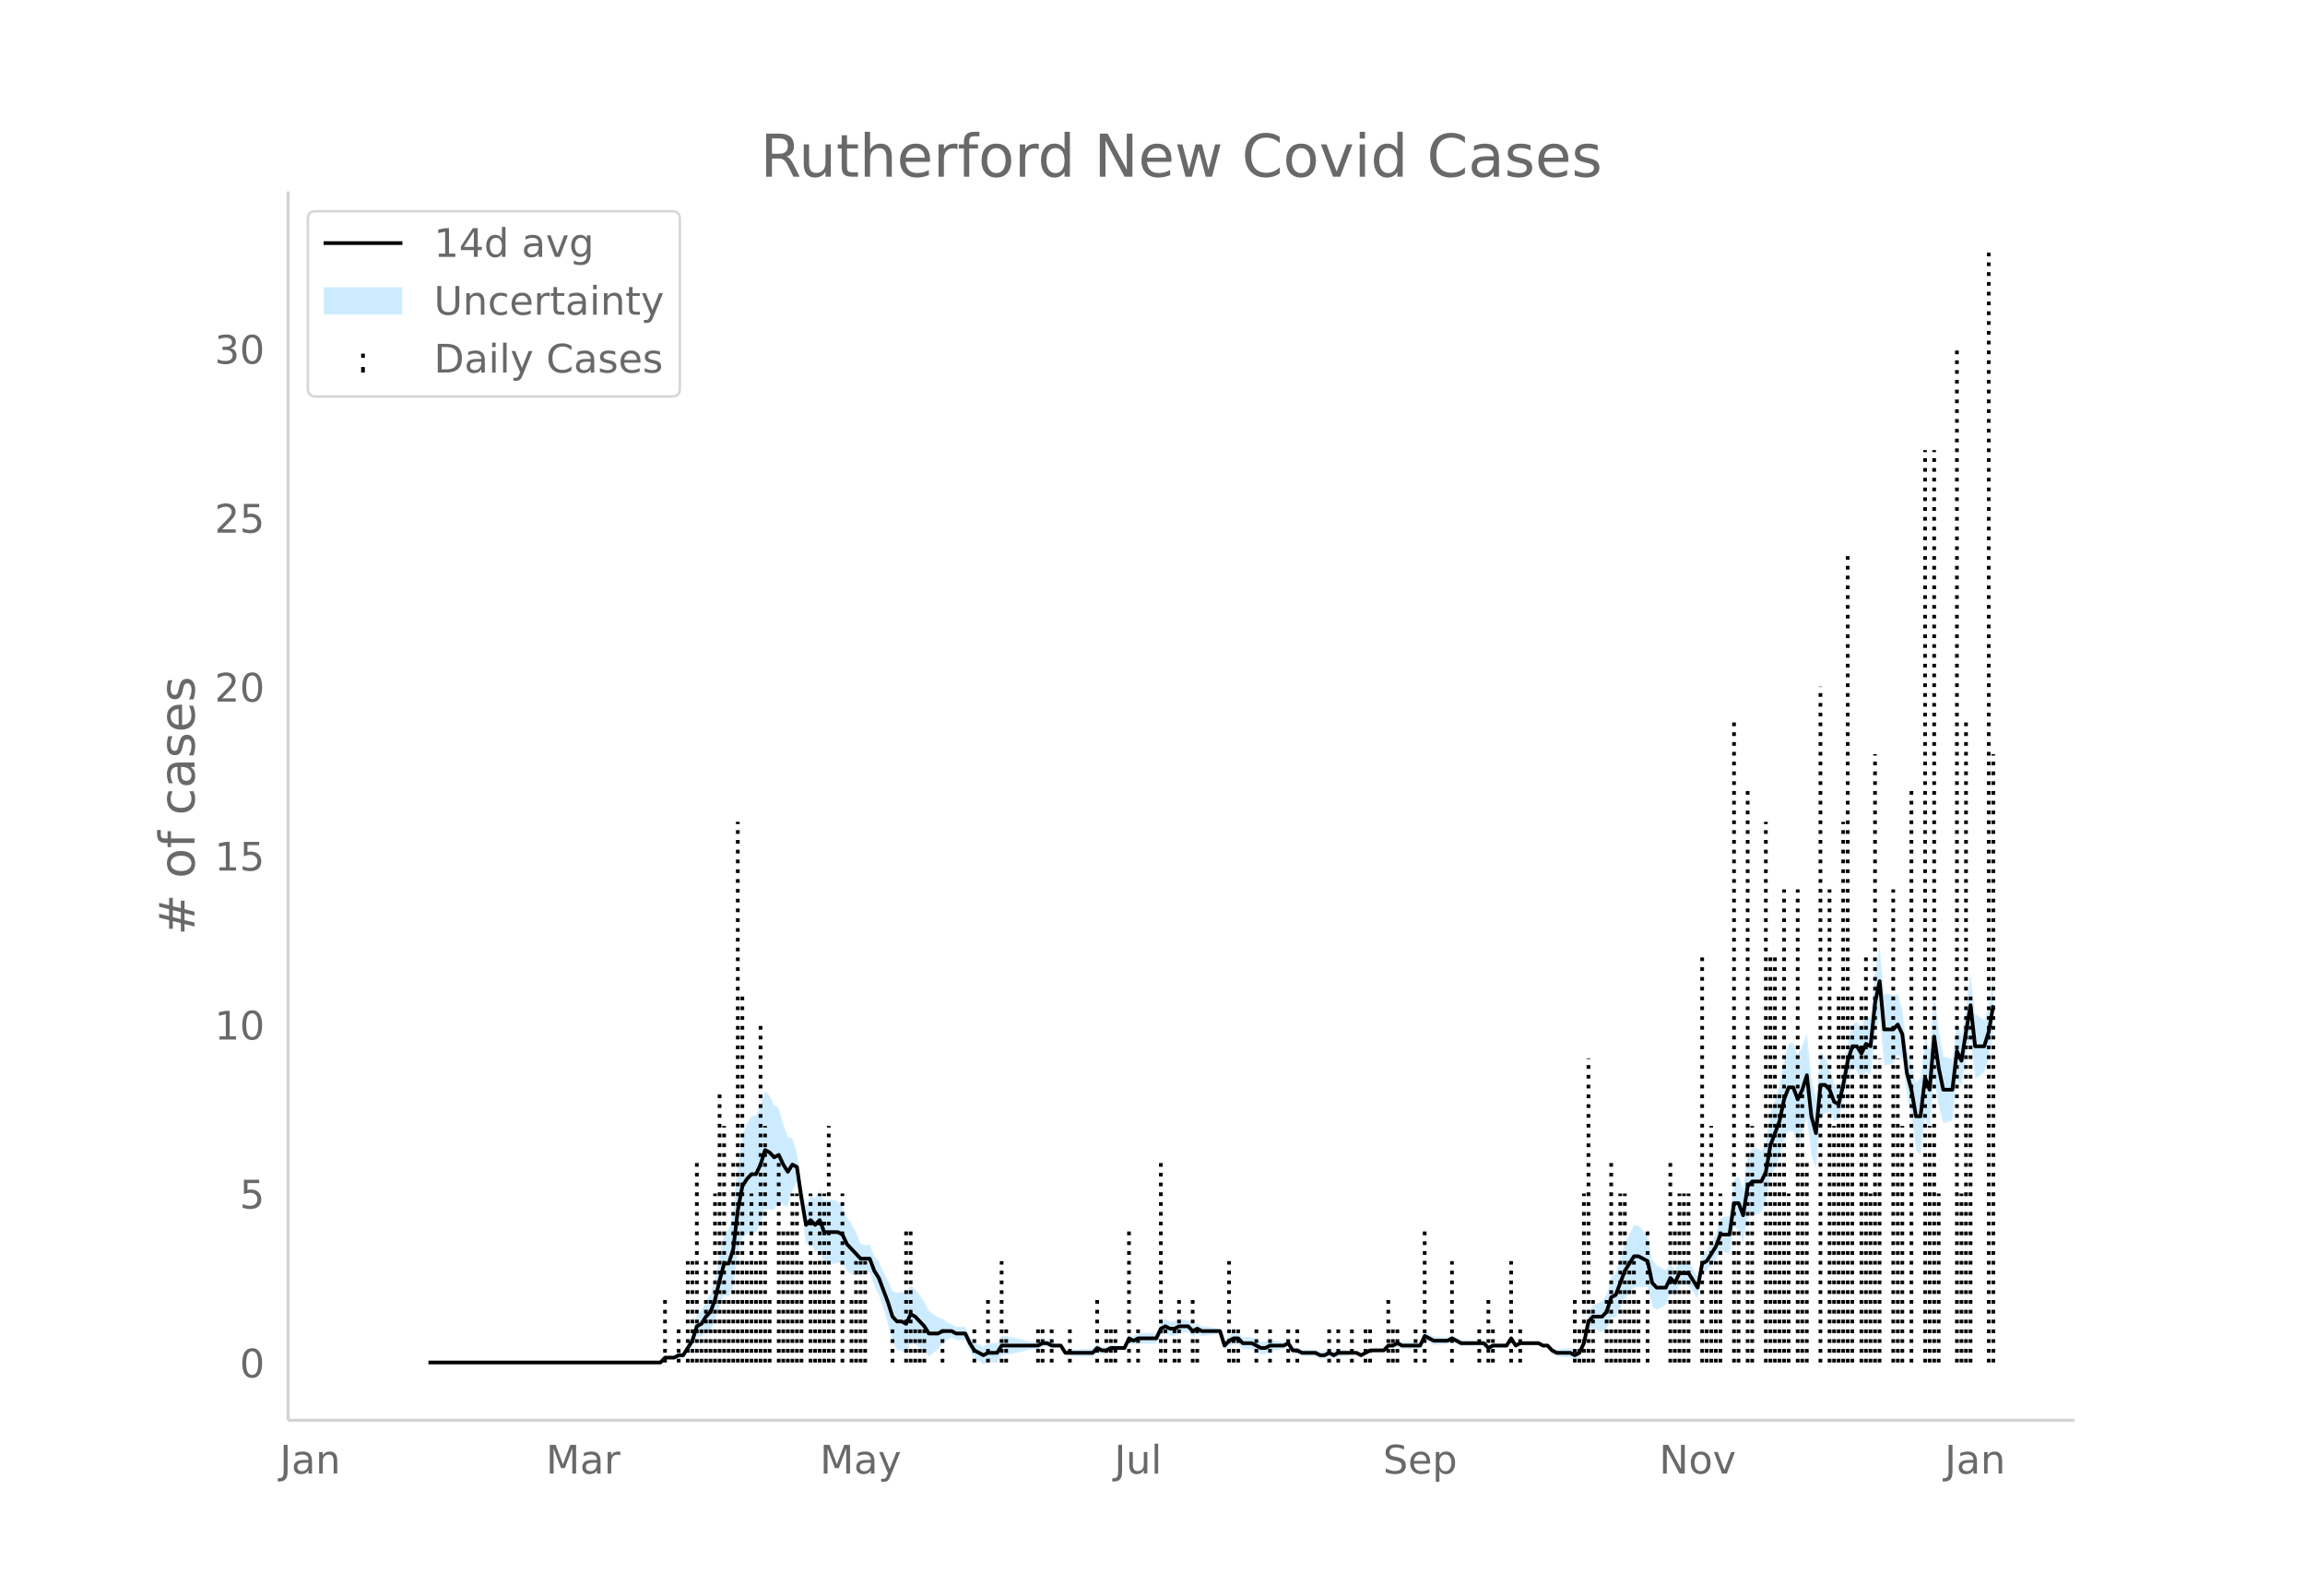 <svg height="864" viewBox="0 0 936 648" width="1248" xmlns="http://www.w3.org/2000/svg" xmlns:xlink="http://www.w3.org/1999/xlink"><defs><style>*{stroke-linecap:butt;stroke-linejoin:round}</style></defs><g id="figure_1"><path d="M0 648h936V0H0z" fill="#fff" id="patch_1"/><g id="axes_1"><path d="M117 576.72h725.4V77.76H117z" fill="none" id="patch_2"/><g id="PolyCollection_1"><defs><path d="M175.834-94.741H268.194l1.847-1.437 1.848.188 1.847.123 1.847-.754 1.847.146 1.848-2.367 1.847-2.072 1.847-4.266 1.847.11 1.847-1.83 1.848-1.01 1.847-3.685 1.847-6.017 1.847-4.815 1.847 1.292 1.848-4.526 1.847-12.925 1.847-6.882 1.847-1.123 1.848-.894 1.847.237 1.847-3.664 1.847-5.928 1.847.087 1.848.068 1.847-3.25 1.847 1.499 1.847.528 1.847-6.483 1.848-3.365 1.847 11.825 1.847 13.37 1.847-.381 1.847 3.42 1.848-1.068 1.847 5.918 1.847.179 1.847-.18 1.848-.403 1.847.069 1.847 3.3 1.847 1.364 1.847.353 1.848-.578 1.847-.814 1.847.275 1.847 5.353 1.847 3.612 1.848 5.607 1.847 6.275 1.847 7.477 1.847 3.057 1.847.419 1.848 1.02 1.847-4.311 1.847.491 1.847 1.45 1.848 1.425 1.847 2.165 1.847-1.456 1.847-1.332 1.847-2.59 1.848-1.347 1.847-.876 1.847.907 1.847.024 1.847-.024 1.848 4.295 1.847 3.126 1.847 1.132 1.847 1.248 1.848-.865 1.847.204 1.847.113 1.847-3.046 1.847-.234 1.848-.303 1.847-.391 1.847-.355 1.847-.463 1.847-.663 1.848-.08 1.847.02 1.847-.98 1.847-.207 1.847.788 1.848-.281 1.847-.543 1.847 3.483 1.847.282 1.848.192 1.847.137 1.847.097 1.847.063 1.847.033 1.848-2 1.847.935 1.847-.17 1.847-1.184 1.847-.09 1.848-.104 1.847-.12 1.847-3.246 1.847 1.204 1.847-.722 1.848.147 1.847.056 1.847-.028 1.847-.115 1.848-3.442 1.847-.64 1.847 1.003h1.847l1.847-1.004 1.848-.173 1.847-.354 1.847 1.884 1.847-1.16 1.847.833 1.848-.183 1.847-.233 1.847-.308 1.847-.463 1.848 7.017 1.847-1.72 1.847-.877 1.847.062 1.847 2.089 1.848.021 1.847-.08 1.847 1.093 1.847 1.012 1.847.022 1.848-1.13 1.847-.242 1.847-.37 1.847-.611 1.847-.99 1.848 3.069 1.847-.07 1.847.931 1.847.113 1.848.046 1.847-.015 1.847 1.11 1.847.125 1.847-.961 1.848.98 1.847-1.083 1.847-.143 1.847-.197 1.847-.623 1.848-.08 1.847.916 1.847-.98 1.847-.872 1.847.082 1.848.066h1.847l1.847-1.688 1.847.21 1.848-.768 1.847 1.052 1.847.037 1.847.005 1.847-.026 1.848-.06 1.847-3.652 1.847 1.035 1.847.956 1.847-.074 1.848-.132 1.847-.208 1.847-.938 1.847.932 1.848.98 1.847-.059 1.847-.067 1.847-.075 1.847-.086 1.848-.1 1.847 2.029 1.847-1.004 1.847.032 1.847.01 1.848-.01 1.847-2.829 1.847 2.797 1.847-1.045H624.706l1.847.989 1.848.003 1.847 2.106 1.847 1.308 1.847.235 1.847.18 1.848.139 1.847.932 1.847-.927 1.847-3.92 1.847-7.28 1.848-.664 1.847.903 1.847.678 1.847-1.247 1.847-4.647 1.848-.127 1.847-3.896 1.847-3.78 1.847-2.067 1.848-2.348 1.847-.214 1.847.087 1.847-.118 1.847 8.05 1.848 1.24 1.847-.873 1.847-1.084 1.847-5.074 1.847 1.496 1.848-4.433 1.847-.12 1.847-.006 1.847 2.867 1.848 2.652 1.847-10.159 1.847-1.11 1.847-2.517 1.847-1.952 1.848-3.668 1.847.697 1.847.31 1.847-10.63 1.847 1.122 1.848 5.255 1.847-10.407 1.847-1.009 1.847.024 1.847-1.106 1.848-4 1.847-10.067 1.847-4.061 1.847-3.986 1.848-7.092 1.847-3.62 1.847.135 1.847 5.045 1.847-3.996 1.848-6.767 1.847 15.468 1.847 5.56 1.847-20.786 1.847-2.01 1.848-.524 1.847 3.457 1.847-.034 1.847-8.284 1.848-8.758 1.847-4.274 1.847 1.203 1.847 3.446 1.847-3.105 1.848 1.57 1.847-15.973 1.847-7.77 1.847 19.616 1.847-.18 1.848-.555 1.847-3.357 1.847 1.555 1.847 15.015 1.847 8.253 1.848 13.734 1.847 2.147 1.847-15.36 1.847 5.449 1.848-21.483 1.847 11.782 1.847 6.462 1.847-.41 1.847-.684 1.848-16.45 1.847 2.528 1.847-11.63 1.847-8.178 1.847 16.778 1.848-1.022 1.847-1.527 1.847-5.726 1.847-10.254v-22.597h0l-1.847 11.31-1.847 6.035-1.847-1.527-1.848-1.022-1.847-16.546-1.847 13.385-1.847 11.892-1.847-5.312-1.848 14.914-1.847-.684-1.847-.41-1.847-11.18-1.847-13.702-1.848 21.643-1.847-4.352-1.847 16.004-1.847 2.147-1.848-7.83-1.847-5.468-1.847-16.35-1.847-6.285-1.847.563-1.848-.555-1.847-.18-1.847-19.59-1.847 9.873-1.847 19.311-1.848-.39-1.847 4.737-1.847-2.435-1.847 1.203-1.847 7.488-1.848 10.845-1.847 7.397-1.847-1.994-1.847-6.344-1.848-4.445-1.847-2.01-1.847 18.42-1.847-8.162-1.847-17.857-1.848 4.995-1.847 3.845-1.847-4.756-1.847.135-1.847 6.18-1.848 10.551-1.847 5.816-1.847 5.74-1.847 11.496-1.848 3.84-1.847-1.106-1.847.024-1.847 2.912-1.847 13.116-1.848-4.546-1.847 1.121-1.847 14.855-1.847.31-1.847.697-1.848 6.132-1.847 3.93-1.847 3.362-1.847.851-1.847 9.444-1.848-3.23-1.847-3.013-1.847-.006-1.847-.12-1.848 3.408-1.847-2.425-1.847 2.767-1.847-1.084-1.847-.873-1.848-2.679-1.847-9.593-1.847-2.079-1.847-1.873-1.847-.213-1.848 3.533-1.847 3.814-1.847 6.02-1.847 5.905-1.848 1.834-1.847 7.114-1.847 2.674-1.847.678-1.847.903-1.848 3.256-1.847 10.363-1.847 3.92-1.847 1.034-1.847-1.028-1.848.139-1.847.18-1.847.235-1.847-.653-1.847-1.814-1.848.003-1.847-.972H617.317l-1.847.916-1.847-3.084-1.847 3.052-1.848-.01-1.847.01-1.847.032-1.847.956-1.847-1.892-1.848-.1-1.847-.085-1.847-.076-1.847-.067-1.847-.059-1.848-.98-1.847-1.027-1.847 1.02-1.847-.206-1.848-.132-1.847-.075-1.847-1.004-1.847-.926-1.847 4.19-1.848-.06-1.847-.026-1.847.005-1.847.037-1.847-.909-1.848 1.193-1.847.21-1.847 2.233h-1.847l-1.848.065-1.847.083-1.847 1.088-1.847.98-1.847-1.045-1.848-.08-1.847-.622-1.847-.197-1.847-.143-1.847.877-1.848-.98-1.847 1-1.847.124-1.847-.85-1.847-.015-1.848.045-1.847.113-1.847-1.03-1.847-.069-1.848-2.81-1.847.969-1.847-.61-1.847-.371-1.847-.243-1.848.831-1.847.022-1.847-.948-1.847-.867-1.847-.08-1.848.021-1.847-1.832-1.847.063-1.847 1.082-1.847 2.2-1.848-4.744-1.847-.463-1.847-.308-1.847-.233-1.848-.183-1.847-1.127-1.847.8-1.847-2.036-1.847-.354-1.848-.174-1.847.957h-1.847l-1.847-.957-1.847 1.32-1.848 4.399-1.847-.115-1.847-.028-1.847.056-1.848.147-1.847 1.239-1.847-.757-1.847 4.595-1.847-.12-1.848-.103-1.847-.09-1.847.776-1.847-.17-1.847-1.026-1.848 1.921-1.847.033-1.847.063-1.847.096-1.847.138-1.848.192-1.847.282-1.847-2.398-1.847-.543-1.848-.282-1.847-1.172-1.847-.206-1.847.98-1.847.02-1.848-.08-1.847-.663-1.847-.464-1.847-.354-1.847-.392-1.848-.302-1.847-.234-1.847 2.834-1.847.114-1.847.203-1.848 1.096-1.847-.713-1.847-.827-1.847-2.756-1.848-3.545-1.847-.024-1.847.024-1.847-1.054-1.847-.876-1.848-1.347-1.847-.63-1.847-1.332-1.847-1.456-1.847-3.715-1.848-2.496-1.847-2.47-1.847-1.47-1.847 3.53-1.848-.94-1.847.42-1.847-.864-1.847-4.285-1.847-3.526-1.848-4.194-1.847-2.269-1.847-4.448-1.847.275-1.847-.815-1.848-4.498-1.847-3.567-1.847-2.557-1.847-4.54-1.847-1.892-1.848-.403-1.847-.18-1.847.179-1.847-3.883-1.848 2.851-1.847-.499-1.847 3.54-1.847-8.193-1.847-13.659-1.848-5.326-1.847-.602-1.847-5.352-1.847-6.343-1.847-1.29-1.848-3.852-1.847-1.873-1.847 5.833-1.847 4.178-1.847.237-1.848 3.026-1.847 4.758-1.847 12.72-1.847 18.44-1.848 7.235-1.847 1.292-1.847 8.907-1.847 9.665-1.847 6.115-1.848 2.911-1.847 4.052-1.847 2.07-1.847 7.495-1.847 3.81-1.848 3.512-1.847.147-1.847 1.206-1.847.123-1.848.188-1.847 2.484H175.834z" id="m191c887719" stroke="#fff" stroke-opacity=".2"/></defs><g clip-path="url(#pd1942c4de4)"><use xlink:href="#m191c887719" y="648" fill="#089fff" fill-opacity=".2" stroke="#fff" stroke-opacity=".2"/></g></g><g id="LineCollection_1" fill="none" stroke="#000" stroke-dasharray="1.5,2.475" stroke-width="1.5"><path clip-path="url(#pd1942c4de4)" d="M149.973 553.259h0M151.82 553.259h0M153.667 553.259h0M155.514 553.259h0M157.362 553.259h0M159.209 553.259h0M161.056 553.259h0M162.903 553.259h0M164.75 553.259h0M166.598 553.259h0M168.445 553.259h0M170.292 553.259h0M172.14 553.259h0M173.986 553.259h0M175.834 553.259h0M177.68 553.259h0M179.528 553.259h0M181.375 553.259h0M183.223 553.259h0M185.07 553.259h0M186.917 553.259h0M188.764 553.259h0M190.611 553.259h0M192.459 553.259h0M194.306 553.259h0M196.153 553.259h0M198 553.259h0M199.847 553.259h0M201.695 553.259h0M203.542 553.259h0M205.39 553.259h0M207.236 553.259h0M209.083 553.259h0M210.93 553.259h0M212.778 553.259h0M214.625 553.259h0M216.472 553.259h0M218.32 553.259h0M220.167 553.259h0M222.014 553.259h0M223.861 553.259h0M225.708 553.259h0M227.556 553.259h0M229.403 553.259h0M231.25 553.259h0M233.097 553.259h0M234.944 553.259h0M236.792 553.259h0M238.639 553.259h0M240.486 553.259h0M242.333 553.259h0M244.18 553.259h0M246.028 553.259h0M247.875 553.259h0M249.722 553.259h0M251.57 553.259h0M253.417 553.259h0M255.264 553.259h0M257.111 553.259h0M258.958 553.259h0M260.805 553.259h0M262.653 553.259h0M264.5 553.259h0M266.347 553.259h0M268.194 553.259h0M270.041 553.259v-27.444M271.889 553.259h0M273.736 553.259h0M275.583 553.259v-13.722M277.43 553.259h0M279.278 553.259v-41.166M281.125 553.259v-41.166M282.972 553.259v-82.33M284.82 553.259v-13.722M286.666 553.259v-41.166M288.514 553.259v-27.444M290.36 553.259v-68.61M292.208 553.259V443.485M294.055 553.259v-96.053M295.902 553.259v-27.444M297.75 553.259v-82.33M299.597 553.259V333.71M301.444 553.259v-150.94M303.291 553.259v-41.166M305.139 553.259v-68.61M306.986 553.259v-41.166M308.833 553.259V416.04M310.68 553.259v-96.053M312.527 553.259v-27.444M314.375 553.259h0M316.222 553.259v-82.33M318.069 553.259v-54.887M319.916 553.259v-54.887M321.763 553.259v-68.61M323.61 553.259v-68.61M325.458 553.259v-41.166M327.305 553.259h0M329.152 553.259v-68.61M331 553.259v-41.166M332.847 553.259v-68.61M334.694 553.259v-68.61M336.541 553.259v-96.053M338.388 553.259v-27.444M340.236 553.259h0M342.083 553.259v-68.61M343.93 553.259h0M345.777 553.259v-27.444M347.624 553.259v-41.166M349.472 553.259v-41.166M351.319 553.259v-41.166M353.166 553.259h0M355.013 553.259h0M356.86 553.259h0M358.708 553.259h0M360.555 553.259h0M362.402 553.259v-13.722M364.25 553.259h0M366.096 553.259h0M367.944 553.259v-54.887M369.79 553.259v-54.887M371.638 553.259v-13.722M373.485 553.259v-13.722M375.333 553.259v-13.722M377.18 553.259h0M379.027 553.259h0M380.874 553.259h0M382.721 553.259v-13.722M384.569 553.259h0M386.416 553.259h0M388.263 553.259h0M390.11 553.259h0M391.957 553.259h0M393.805 553.259h0M395.652 553.259v-13.722M397.5 553.259h0M399.346 553.259h0M401.194 553.259v-27.444M403.04 553.259h0M404.888 553.259h0M406.735 553.259v-41.166M408.582 553.259v-13.722M410.43 553.259h0M412.277 553.259h0M414.124 553.259h0M415.971 553.259h0M417.818 553.259h0M419.666 553.259h0M421.513 553.259v-13.722M423.36 553.259v-13.722M425.207 553.259h0M427.054 553.259v-13.722M428.902 553.259h0M430.749 553.259h0M432.596 553.259h0M434.443 553.259v-13.722M436.29 553.259h0M438.138 553.259h0M439.985 553.259h0M441.832 553.259h0M443.68 553.259h0M445.527 553.259v-27.444M447.374 553.259h0M449.221 553.259v-13.722M451.068 553.259v-13.722M452.915 553.259v-13.722M454.763 553.259h0M456.61 553.259h0M458.457 553.259v-54.887M460.304 553.259h0M462.151 553.259v-13.722M463.999 553.259h0M465.846 553.259h0M467.693 553.259h0M469.54 553.259h0M471.388 553.259v-82.33M473.235 553.259v-13.722M475.082 553.259h0M476.93 553.259v-13.722M478.776 553.259v-27.444M480.624 553.259h0M482.47 553.259h0M484.318 553.259v-27.444M486.165 553.259v-13.722M488.012 553.259h0M489.86 553.259h0M491.707 553.259h0M493.554 553.259h0M495.401 553.259h0M497.249 553.259h0M499.096 553.259v-41.166M500.943 553.259v-13.722M502.79 553.259v-13.722M504.637 553.259h0M506.485 553.259h0M508.332 553.259h0M510.179 553.259v-13.722M512.026 553.259h0M513.873 553.259h0M515.72 553.259v-13.722M517.568 553.259h0M519.415 553.259h0M521.262 553.259h0M523.11 553.259v-13.722M524.957 553.259h0M526.804 553.259v-13.722M528.651 553.259h0M530.498 553.259h0M532.346 553.259h0M534.193 553.259h0M536.04 553.259h0M537.887 553.259h0M539.734 553.259v-13.722M541.582 553.259h0M543.429 553.259v-13.722M545.276 553.259h0M547.123 553.259h0M548.97 553.259v-13.722M550.818 553.259h0M552.665 553.259h0M554.512 553.259v-13.722M556.36 553.259v-13.722M558.206 553.259h0M560.054 553.259h0M561.9 553.259h0M563.748 553.259v-27.444M565.595 553.259v-13.722M567.443 553.259v-13.722M569.29 553.259h0M571.137 553.259h0M572.984 553.259h0M574.831 553.259v-13.722M576.679 553.259h0M578.526 553.259v-54.887M580.373 553.259h0M582.22 553.259h0M584.067 553.259h0M585.915 553.259h0M587.762 553.259h0M589.61 553.259v-41.166M591.456 553.259h0M593.304 553.259h0M595.15 553.259h0M596.998 553.259h0M598.845 553.259h0M600.692 553.259v-13.722M602.54 553.259h0M604.387 553.259v-27.444M606.234 553.259v-13.722M608.081 553.259h0M609.928 553.259h0M611.776 553.259h0M613.623 553.259v-41.166M615.47 553.259h0M617.317 553.259v-13.722M619.164 553.259h0M621.012 553.259h0M622.859 553.259h0M624.706 553.259h0M626.553 553.259h0M628.4 553.259h0M630.248 553.259h0M632.095 553.259h0M633.942 553.259h0M635.79 553.259h0M637.637 553.259h0M639.484 553.259v-27.444M641.331 553.259v-13.722M643.178 553.259v-68.61M645.025 553.259V429.763M646.873 553.259v-27.444M648.72 553.259h0M650.567 553.259h0M652.414 553.259v-27.444M654.261 553.259v-82.33M656.109 553.259v-13.722M657.956 553.259v-68.61M659.803 553.259v-68.61M661.65 553.259v-41.166M663.498 553.259v-41.166M665.345 553.259v-27.444M667.192 553.259h0M669.04 553.259v-54.887M670.886 553.259h0M672.734 553.259h0M674.58 553.259h0M676.428 553.259h0M678.275 553.259v-82.33M680.122 553.259v-54.887M681.97 553.259v-68.61M683.817 553.259v-68.61M685.664 553.259v-68.61M687.511 553.259h0M689.359 553.259h0M691.206 553.259V388.597M693.053 553.259v-13.722M694.9 553.259v-96.053M696.747 553.259v-41.166M698.595 553.259v-68.61M700.442 553.259h0M702.289 553.259h0M704.136 553.259V292.545M705.983 553.259v-54.887M707.83 553.259h0M709.678 553.259v-233.27M711.525 553.259v-96.053M713.372 553.259h0M715.22 553.259h0M717.067 553.259V333.71M718.914 553.259V388.597M720.761 553.259V388.597M722.608 553.259V443.485M724.456 553.259V361.154M726.303 553.259v-68.61M728.15 553.259h0M729.997 553.259V361.154M731.844 553.259V443.485M733.692 553.259v-82.33M735.539 553.259h0M737.386 553.259h0M739.233 553.259V278.823M741.08 553.259h0M742.928 553.259V361.154M744.775 553.259v-96.053M746.622 553.259v-150.94M748.47 553.259V333.71M750.317 553.259V223.936M752.164 553.259v-150.94M754.01 553.259h0M755.858 553.259v-150.94M757.705 553.259V388.597M759.553 553.259v-68.61M761.4 553.259V306.267M763.247 553.259V429.763M765.094 553.259h0M766.941 553.259h0M768.789 553.259V361.154M770.636 553.259V429.763M772.483 553.259v-96.053M774.33 553.259h0M776.177 553.259v-233.27M778.025 553.259h0M779.872 553.259h0M781.72 553.259V182.77M783.566 553.259v-96.053M785.414 553.259V182.77M787.26 553.259v-68.61M789.108 553.259h0M790.955 553.259h0M792.802 553.259h0M794.65 553.259V141.605M796.497 553.259v-68.61M798.344 553.259V292.545M800.191 553.259v-150.94M802.038 553.259h0M803.886 553.259h0M805.733 553.259h0M807.58 553.259V100.44M809.427 553.259V306.267"/></g><path clip-path="url(#pd1942c4de4)" d="M173.986 553.259h94.208l1.847-1.96h3.695l1.847-.98h1.847l3.695-5.881 1.847-5.881 1.847-.98 1.847-2.94 1.848-1.96 1.847-4.902 1.847-7.84 1.847-6.861h1.847l1.848-5.881 1.847-15.682 1.847-9.801 1.847-2.94 1.848-1.961h1.847l1.847-3.92 1.847-5.881 1.847.98 1.848 1.96 1.847-.98 1.847 3.92 1.847 2.94 1.847-2.94 1.848.98 1.847 12.742 1.847 10.782 1.847-1.96 1.847 1.96 1.848-1.96 1.847 4.9h5.542l1.847.98 1.847 3.92 5.542 5.881h3.694l1.847 4.901 1.847 2.94 3.695 9.802 1.847 5.88 1.847 1.96h1.847l1.848.98 1.847-3.92 1.847.98 3.695 3.92 1.847 2.941h3.694l1.847-.98h3.695l1.847.98h3.694l1.848 3.92 1.847 2.941 3.694 1.96 1.848-.98h3.694l1.847-2.94h14.778l1.847-.98h1.847l1.847.98h3.695l1.847 2.94h11.083l1.848-1.96 1.847.98h1.847l1.847-.98h5.542l1.847-3.92 1.847.98 1.847-.98h7.39l1.847-3.921 1.847-.98 1.847.98h1.847l1.847-.98h3.695l1.847 1.96 1.847-.98 1.847.98h7.39l1.847 5.88 1.847-1.96 1.847-.98h1.847l1.847 1.96h3.695l3.694 1.961h1.847l1.848-.98h5.541l1.847-.98 1.848 2.94h1.847l1.847.98h5.542l1.847.98h1.847l1.847-.98 1.848.98 1.847-.98h7.389l1.847.98 3.694-1.96h5.542l1.847-1.96h1.847l1.848-.98 1.847.98h7.389l1.847-3.92 3.694 1.96h5.542l1.847-.98 3.695 1.96h9.236l1.847 1.96 1.847-.98h5.542l1.847-2.94 1.847 2.94 1.847-.98h7.39l1.846.98h1.848l1.847 1.96 1.847.98h5.542l1.847.98 1.847-.98 1.847-3.92 1.847-8.821 1.848-1.96h3.694l1.847-1.96 1.847-5.882 1.848-.98 3.694-9.801 3.695-5.88h1.847l3.694 1.96 1.847 8.82 1.848 1.96h3.694l1.847-3.92 1.847 1.96 1.848-3.92h3.694l3.695 5.88 1.847-9.8 1.847-.98 3.694-5.881 1.848-4.901h3.694l1.847-12.742h1.847l1.848 4.901 1.847-11.761 1.847-1.96h3.694l1.848-3.921 1.847-10.782 3.694-9.8 1.848-8.822 1.847-4.9h1.847l1.847 4.9 1.847-3.92 1.848-5.881 1.847 16.662 1.847 6.86 1.847-19.602h1.847l1.848 1.96 1.847 4.901 1.847.98 1.847-7.84 1.848-9.802 1.847-5.88h1.847l1.847 2.94 1.847-3.921 1.848.98 1.847-17.642 1.847-8.821L765.094 418h3.695l1.847-1.96 1.847 3.92 1.847 15.683 1.847 6.86 1.848 10.782h1.847l1.847-15.682 1.847 4.9 1.848-21.562 1.847 12.741 1.847 8.821h3.694l1.848-15.682 1.847 3.92 1.847-11.76 1.847-10.782 1.847 16.662h3.695l1.847-5.88 1.847-10.782h0" fill="none" stroke="#000" stroke-linecap="round" stroke-width="1.5" id="line2d_1"/><path d="M117 576.72V77.76" fill="none" stroke="#d3d3d3" stroke-linecap="square" stroke-width="1.25" id="patch_3"/><path d="M117 576.72h725.4" fill="none" stroke="#d3d3d3" stroke-linecap="square" stroke-width="1.25" id="patch_4"/><g id="matplotlib.axis_1"><g id="xtick_1"><g transform="matrix(.16 0 0 -.16 113.626 598.378)" fill="#696969" id="text_1"><defs><path d="M9.813 72.906h9.859V5.078q0-13.187-5-19.14-5-5.954-16.094-5.954h-3.75v8.297h3.078q6.531 0 9.219 3.672Q9.813-4.39 9.813 5.078z" id="DejaVuSans-74"/><path d="M34.281 27.484q-10.89 0-15.093-2.484-4.204-2.484-4.204-8.5 0-4.781 3.157-7.594 3.156-2.797 8.562-2.797 7.485 0 12 5.297 4.516 5.297 4.516 14.078v2zm17.922 3.72V0H43.22v8.297Q40.14 3.328 35.547.953q-4.594-2.375-11.234-2.375-8.391 0-13.36 4.719Q6 8.016 6 15.922q0 9.219 6.172 13.906 6.187 4.688 18.437 4.688h12.61v.89q0 6.203-4.078 9.594-4.078 3.39-11.453 3.39-4.688 0-9.141-1.124-4.438-1.125-8.531-3.375v8.312q4.921 1.906 9.562 2.844 4.64.953 9.031.953 11.875 0 17.735-6.156 5.86-6.14 5.86-18.64z" id="DejaVuSans-97"/><path d="M54.89 33.016V0h-8.984v32.719q0 7.765-3.031 11.61-3.031 3.858-9.078 3.858-7.281 0-11.484-4.64-4.204-4.625-4.204-12.64V0H9.08v54.688h9.03v-8.5q3.235 4.937 7.594 7.374Q30.078 56 35.797 56q9.422 0 14.25-5.828 4.844-5.828 4.844-17.156z" id="DejaVuSans-110"/></defs><use xlink:href="#DejaVuSans-74"/><use x="29.492" xlink:href="#DejaVuSans-97"/><use x="90.771" xlink:href="#DejaVuSans-110"/></g></g><g id="xtick_2"><g transform="matrix(.16 0 0 -.16 221.698 598.378)" fill="#696969" id="text_2"><defs><path d="M9.813 72.906h14.703l18.593-49.61 18.703 49.61h14.704V0H66.89v64.016l-18.797-50h-9.907l-18.796 50V0H9.813z" id="DejaVuSans-77"/><path d="M41.11 46.297q-1.516.875-3.297 1.281Q36.03 48 33.89 48q-7.625 0-11.703-4.953-4.079-4.953-4.079-14.234V0H9.08v54.688h9.03v-8.5q2.844 4.984 7.375 7.39Q30.031 56 36.531 56q.922 0 2.047-.125 1.125-.11 2.484-.36z" id="DejaVuSans-114"/></defs><use xlink:href="#DejaVuSans-77"/><use x="86.279" xlink:href="#DejaVuSans-97"/><use x="147.559" xlink:href="#DejaVuSans-114"/></g></g><g id="xtick_3"><g transform="matrix(.16 0 0 -.16 332.932 598.378)" fill="#696969" id="text_3"><defs><path d="M32.172-5.078q-3.797-9.766-7.422-12.735-3.61-2.984-9.656-2.984H7.906v7.516h5.282q3.703 0 5.75 1.765Q21-9.766 23.483-3.219l1.61 4.094-22.11 53.813H12.5l17.094-42.766 17.093 42.766h9.516z" id="DejaVuSans-121"/></defs><use xlink:href="#DejaVuSans-77"/><use x="86.279" xlink:href="#DejaVuSans-97"/><use x="147.559" xlink:href="#DejaVuSans-121"/></g></g><g id="xtick_4"><g transform="matrix(.16 0 0 -.16 452.499 598.378)" fill="#696969" id="text_4"><defs><path d="M8.5 21.578v33.11h8.984V21.922q0-7.766 3.016-11.656 3.031-3.875 9.094-3.875 7.265 0 11.484 4.64 4.234 4.64 4.234 12.656v31h8.985V0h-8.984v8.406Q42.047 3.422 37.718 1q-4.313-2.422-10.032-2.422-9.421 0-14.312 5.86Q8.5 10.296 8.5 21.578zM31.11 56z" id="DejaVuSans-117"/><path d="M9.422 75.984h8.984V0H9.422z" id="DejaVuSans-108"/></defs><use xlink:href="#DejaVuSans-74"/><use x="29.492" xlink:href="#DejaVuSans-117"/><use x="92.871" xlink:href="#DejaVuSans-108"/></g></g><g id="xtick_5"><g transform="matrix(.16 0 0 -.16 561.599 598.378)" fill="#696969" id="text_5"><defs><path d="M53.516 70.516V60.89q-5.61 2.687-10.594 4-4.984 1.328-9.625 1.328-8.047 0-12.422-3.125t-4.375-8.89q0-4.845 2.906-7.313 2.907-2.453 11.016-3.97l5.953-1.218q11.031-2.11 16.281-7.406 5.25-5.297 5.25-14.172 0-10.61-7.11-16.078-7.093-5.469-20.812-5.469-5.172 0-11.015 1.172Q13.14.922 6.89 3.219v10.156q6-3.36 11.765-5.078 5.766-1.703 11.328-1.703 8.438 0 13.032 3.312 4.593 3.328 4.593 9.485 0 5.359-3.297 8.39-3.296 3.032-10.812 4.547L27.484 33.5q-11.03 2.188-15.968 6.875-4.922 4.688-4.922 13.047 0 9.672 6.812 15.234 6.813 5.563 18.766 5.563 5.14 0 10.453-.938 5.328-.922 10.89-2.765z" id="DejaVuSans-83"/><path d="M56.203 29.594v-4.39H14.891q.593-9.282 5.593-14.142 5-4.859 13.938-4.859 5.172 0 10.031 1.266 4.86 1.265 9.656 3.812v-8.5Q49.266.734 44.187-.344 39.11-1.422 33.892-1.422q-13.094 0-20.735 7.61-7.64 7.625-7.64 20.625 0 13.421 7.25 21.296Q20.016 56 32.328 56q11.031 0 17.453-7.11 6.422-7.093 6.422-19.296zm-8.984 2.64q-.094 7.36-4.125 11.75-4.032 4.407-10.672 4.407-7.516 0-12.031-4.25-4.516-4.25-5.203-11.97z" id="DejaVuSans-101"/><path d="M18.11 8.203v-29H9.077v75.484h9.031v-8.296q2.844 4.875 7.157 7.234Q29.594 56 35.594 56q9.968 0 16.187-7.906 6.235-7.907 6.235-20.797T51.78 6.484q-6.218-7.906-16.187-7.906-6 0-10.328 2.375-4.313 2.375-7.157 7.25zm30.578 19.094q0 9.906-4.079 15.547-4.078 5.64-11.203 5.64-7.14 0-11.218-5.64-4.079-5.64-4.079-15.547 0-9.906 4.078-15.547 4.079-5.64 11.22-5.64 7.124 0 11.202 5.64t4.078 15.547z" id="DejaVuSans-112"/></defs><use xlink:href="#DejaVuSans-83"/><use x="63.477" xlink:href="#DejaVuSans-101"/><use x="125" xlink:href="#DejaVuSans-112"/></g></g><g id="xtick_6"><g transform="matrix(.16 0 0 -.16 673.744 598.378)" fill="#696969" id="text_6"><defs><path d="M9.813 72.906h13.28l32.329-60.984v60.984h9.562V0h-13.28L19.39 60.984V0H9.813z" id="DejaVuSans-78"/><path d="M30.61 48.39q-7.22 0-11.422-5.64-4.204-5.64-4.204-15.453 0-9.813 4.172-15.453 4.188-5.64 11.453-5.64 7.188 0 11.375 5.655 4.203 5.672 4.203 15.438 0 9.719-4.203 15.406-4.187 5.688-11.375 5.688zm0 7.61q11.718 0 18.406-7.625 6.703-7.61 6.703-21.078 0-13.422-6.703-21.078-6.688-7.64-18.407-7.64-11.765 0-18.437 7.64-6.656 7.656-6.656 21.078 0 13.469 6.656 21.078Q18.844 56 30.609 56z" id="DejaVuSans-111"/><path d="M2.984 54.688H12.5L29.594 8.797l17.093 45.89h9.516L35.687 0H23.485z" id="DejaVuSans-118"/></defs><use xlink:href="#DejaVuSans-78"/><use x="74.805" xlink:href="#DejaVuSans-111"/><use x="135.986" xlink:href="#DejaVuSans-118"/></g></g><g id="xtick_7"><g transform="matrix(.16 0 0 -.16 789.706 598.378)" fill="#696969" id="text_7"><use xlink:href="#DejaVuSans-74"/><use x="29.492" xlink:href="#DejaVuSans-97"/><use x="90.771" xlink:href="#DejaVuSans-110"/></g></g></g><g id="matplotlib.axis_2"><g id="ytick_1"><g transform="matrix(.16 0 0 -.16 97.32 559.338)" fill="#696969" id="text_8"><defs><path d="M31.781 66.406q-7.61 0-11.453-7.5Q16.5 51.422 16.5 36.375q0-14.984 3.828-22.484 3.844-7.5 11.453-7.5 7.672 0 11.5 7.5 3.844 7.5 3.844 22.484 0 15.047-3.844 22.531-3.828 7.5-11.5 7.5zm0 7.813q12.266 0 18.735-9.703 6.468-9.688 6.468-28.141 0-18.406-6.468-28.11-6.47-9.687-18.735-9.687-12.25 0-18.718 9.688-6.47 9.703-6.47 28.109 0 18.453 6.47 28.14Q19.53 74.22 31.78 74.22z" id="DejaVuSans-48"/></defs><use xlink:href="#DejaVuSans-48"/></g></g><g id="ytick_2"><g transform="matrix(.16 0 0 -.16 97.32 490.729)" fill="#696969" id="text_9"><defs><path d="M10.797 72.906h38.719v-8.312H19.828v-17.86q2.14.735 4.281 1.094 2.157.36 4.313.36 12.203 0 19.328-6.688 7.14-6.688 7.14-18.11 0-11.765-7.328-18.296-7.328-6.516-20.656-6.516-4.593 0-9.36.781-4.75.782-9.827 2.344v9.922q4.39-2.39 9.078-3.563 4.687-1.171 9.906-1.171 8.453 0 13.375 4.437 4.938 4.438 4.938 12.063 0 7.609-4.938 12.047-4.922 4.453-13.375 4.453-3.953 0-7.89-.875-3.922-.875-8.016-2.735z" id="DejaVuSans-53"/></defs><use xlink:href="#DejaVuSans-53"/></g></g><g id="ytick_3"><g transform="matrix(.16 0 0 -.16 87.14 422.12)" fill="#696969" id="text_10"><defs><path d="M12.406 8.297h16.11v55.625l-17.532-3.516v8.985l17.438 3.515h9.86V8.296H54.39V0H12.406z" id="DejaVuSans-49"/></defs><use xlink:href="#DejaVuSans-49"/><use x="63.623" xlink:href="#DejaVuSans-48"/></g></g><g id="ytick_4"><g transform="matrix(.16 0 0 -.16 87.14 353.51)" fill="#696969" id="text_11"><use xlink:href="#DejaVuSans-49"/><use x="63.623" xlink:href="#DejaVuSans-53"/></g></g><g id="ytick_5"><g transform="matrix(.16 0 0 -.16 87.14 284.902)" fill="#696969" id="text_12"><defs><path d="M19.188 8.297h34.421V0H7.33v8.297q5.609 5.812 15.296 15.594 9.703 9.797 12.188 12.64 4.734 5.313 6.609 9 1.89 3.688 1.89 7.25 0 5.813-4.078 9.469-4.078 3.672-10.625 3.672-4.64 0-9.797-1.61-5.14-1.609-11-4.89v9.969Q13.767 71.78 18.938 73q5.188 1.219 9.485 1.219 11.328 0 18.062-5.672 6.735-5.656 6.735-15.125 0-4.5-1.688-8.531-1.672-4.016-6.125-9.485-1.218-1.422-7.765-8.187-6.532-6.766-18.453-18.922z" id="DejaVuSans-50"/></defs><use xlink:href="#DejaVuSans-50"/><use x="63.623" xlink:href="#DejaVuSans-48"/></g></g><g id="ytick_6"><g transform="matrix(.16 0 0 -.16 87.14 216.293)" fill="#696969" id="text_13"><use xlink:href="#DejaVuSans-50"/><use x="63.623" xlink:href="#DejaVuSans-53"/></g></g><g id="ytick_7"><g transform="matrix(.16 0 0 -.16 87.14 147.684)" fill="#696969" id="text_14"><defs><path d="M40.578 39.313Q47.656 37.797 51.625 33q3.984-4.781 3.984-11.813 0-10.78-7.422-16.703-7.421-5.906-21.093-5.906-4.578 0-9.438.906-4.86.907-10.031 2.72v9.515q4.094-2.39 8.969-3.61 4.89-1.218 10.218-1.218 9.266 0 14.125 3.656 4.86 3.656 4.86 10.64 0 6.454-4.516 10.079-4.515 3.64-12.562 3.64h-8.5v8.11h8.89q7.266 0 11.125 2.906 3.86 2.906 3.86 8.375 0 5.61-3.985 8.61-3.968 3.015-11.39 3.015-4.063 0-8.703-.89-4.641-.876-10.203-2.72v8.782q5.624 1.562 10.53 2.344 4.907.78 9.25.78 11.235 0 17.766-5.109 6.547-5.093 6.547-13.78 0-6.063-3.468-10.235-3.47-4.172-9.86-5.782z" id="DejaVuSans-51"/></defs><use xlink:href="#DejaVuSans-51"/><use x="63.623" xlink:href="#DejaVuSans-48"/></g></g><g transform="matrix(0 -.2 -.2 0 78.98 379.813)" fill="#696969" id="text_15"><defs><path d="M51.125 44H36.922l-4.11-16.313h14.313zm-7.328 27.781l-5.078-20.265h14.265L58.11 71.78h7.813L60.89 51.516h15.234V44h-17.14l-4-16.313h15.53V20.22H53.079L48 0h-7.813l5.032 20.219H30.906L25.875 0h-7.86l5.079 20.219H7.719v7.468h17.187L29 44H13.281v7.516h17.625l4.985 20.265z" id="DejaVuSans-35"/><path d="M37.11 75.984V68.5h-8.594q-4.828 0-6.72-1.953-1.874-1.953-1.874-7.031v-4.828h14.797v-6.985H19.922V0H10.89v47.703H2.297v6.984h8.594V58.5q0 9.125 4.25 13.297 4.25 4.187 13.468 4.187z" id="DejaVuSans-102"/><path d="M48.781 52.594v-8.407q-3.812 2.11-7.64 3.157-3.828 1.047-7.735 1.047-8.75 0-13.593-5.547-4.829-5.532-4.829-15.547 0-10.016 4.829-15.563 4.843-5.53 13.593-5.53 3.907 0 7.735 1.046 3.828 1.047 7.64 3.156V2.094Q45.016.344 40.984-.531q-4.015-.89-8.562-.89-12.36 0-19.64 7.765-7.266 7.765-7.266 20.953 0 13.375 7.343 21.031Q20.22 56 33.016 56q4.14 0 8.093-.86 3.953-.843 7.672-2.546z" id="DejaVuSans-99"/><path d="M44.281 53.078v-8.5q-3.797 1.953-7.906 2.922-4.094.984-8.5.984-6.688 0-10.031-2.047-3.344-2.046-3.344-6.156 0-3.125 2.39-4.906 2.391-1.781 9.626-3.39l3.078-.688q9.562-2.047 13.593-5.781 4.032-3.735 4.032-10.422 0-7.625-6.032-12.078-6.03-4.438-16.578-4.438-4.39 0-9.156.86Q10.688.296 5.422 2v9.281q4.984-2.594 9.812-3.89 4.829-1.282 9.579-1.282 6.343 0 9.75 2.172 3.421 2.172 3.421 6.125 0 3.656-2.468 5.61-2.453 1.953-10.813 3.765l-3.125.735q-8.344 1.75-12.062 5.39-3.704 3.64-3.704 9.985 0 7.718 5.47 11.906Q16.75 56 26.811 56q4.97 0 9.36-.734 4.406-.72 8.11-2.188z" id="DejaVuSans-115"/></defs><use xlink:href="#DejaVuSans-35"/><use x="83.789" xlink:href="#DejaVuSans-32"/><use x="115.576" xlink:href="#DejaVuSans-111"/><use x="176.758" xlink:href="#DejaVuSans-102"/><use x="211.963" xlink:href="#DejaVuSans-32"/><use x="243.75" xlink:href="#DejaVuSans-99"/><use x="298.73" xlink:href="#DejaVuSans-97"/><use x="360.01" xlink:href="#DejaVuSans-115"/><use x="412.109" xlink:href="#DejaVuSans-101"/><use x="473.633" xlink:href="#DejaVuSans-115"/></g></g><g transform="matrix(.24 0 0 -.24 308.75 71.76)" fill="#696969" id="text_16"><defs><path d="M44.39 34.188q3.172-1.079 6.172-4.594 3-3.516 6.032-9.672L66.609 0H56l-9.313 18.703q-3.624 7.328-7.015 9.719-3.39 2.39-9.25 2.39h-10.75V0h-9.86v72.906h22.266q12.5 0 18.656-5.234 6.157-5.219 6.157-15.766 0-6.89-3.203-11.437-3.204-4.532-9.297-6.282zM19.673 64.797V38.922h12.406q7.125 0 10.766 3.297 3.64 3.297 3.64 9.687 0 6.39-3.64 9.64-3.64 3.25-10.766 3.25z" id="DejaVuSans-82"/><path d="M18.313 70.219V54.688h18.5v-6.985h-18.5V18.016q0-6.688 1.828-8.594 1.828-1.906 7.453-1.906h9.218V0h-9.218q-10.407 0-14.36 3.875-3.953 3.89-3.953 14.14v29.688H2.687v6.984h6.594V70.22z" id="DejaVuSans-116"/><path d="M54.89 33.016V0h-8.984v32.719q0 7.765-3.031 11.61-3.031 3.858-9.078 3.858-7.281 0-11.484-4.64-4.204-4.625-4.204-12.64V0H9.08v75.984h9.03V46.188q3.235 4.937 7.594 7.374Q30.078 56 35.797 56q9.422 0 14.25-5.828 4.844-5.828 4.844-17.156z" id="DejaVuSans-104"/><path d="M45.406 46.39v29.594h8.985V0h-8.985v8.203Q42.578 3.328 38.25.953q-4.313-2.375-10.375-2.375-9.906 0-16.14 7.906-6.22 7.922-6.22 20.813 0 12.89 6.22 20.797Q17.968 56 27.874 56q6.063 0 10.375-2.375 4.328-2.36 7.156-7.234zm-30.61-19.093q0-9.906 4.079-15.547 4.078-5.64 11.203-5.64 7.125 0 11.219 5.64 4.11 5.64 4.11 15.547 0 9.906-4.11 15.547-4.094 5.64-11.219 5.64-7.125 0-11.203-5.64-4.078-5.64-4.078-15.547z" id="DejaVuSans-100"/><path d="M4.203 54.688h8.985l11.234-42.672 11.172 42.672h10.593l11.235-42.672 11.187 42.672h8.985L63.28 0H52.688L40.922 44.828 29.109 0H18.5z" id="DejaVuSans-119"/><path d="M64.406 67.281v-10.39q-4.984 4.64-10.625 6.922-5.64 2.296-11.984 2.296-12.5 0-19.14-7.64-6.641-7.64-6.641-22.094 0-14.406 6.64-22.047 6.64-7.64 19.14-7.64 6.345 0 11.985 2.296 5.64 2.297 10.625 6.938V5.609Q59.234 2.094 53.437.33q-5.78-1.75-12.218-1.75-16.563 0-26.094 10.124-9.516 10.14-9.516 27.672 0 17.578 9.516 27.703 9.531 10.14 26.094 10.14 6.531 0 12.312-1.734 5.797-1.734 10.875-5.203z" id="DejaVuSans-67"/><path d="M9.422 54.688h8.984V0H9.422zm0 21.296h8.984v-11.39H9.422z" id="DejaVuSans-105"/></defs><use xlink:href="#DejaVuSans-82"/><use x="64.982" xlink:href="#DejaVuSans-117"/><use x="128.361" xlink:href="#DejaVuSans-116"/><use x="167.57" xlink:href="#DejaVuSans-104"/><use x="230.949" xlink:href="#DejaVuSans-101"/><use x="292.473" xlink:href="#DejaVuSans-114"/><use x="333.586" xlink:href="#DejaVuSans-102"/><use x="368.791" xlink:href="#DejaVuSans-111"/><use x="429.973" xlink:href="#DejaVuSans-114"/><use x="469.336" xlink:href="#DejaVuSans-100"/><use x="532.813" xlink:href="#DejaVuSans-32"/><use x="564.6" xlink:href="#DejaVuSans-78"/><use x="639.404" xlink:href="#DejaVuSans-101"/><use x="700.928" xlink:href="#DejaVuSans-119"/><use x="782.715" xlink:href="#DejaVuSans-32"/><use x="814.502" xlink:href="#DejaVuSans-67"/><use x="884.326" xlink:href="#DejaVuSans-111"/><use x="945.508" xlink:href="#DejaVuSans-118"/><use x="1004.688" xlink:href="#DejaVuSans-105"/><use x="1032.471" xlink:href="#DejaVuSans-100"/><use x="1095.947" xlink:href="#DejaVuSans-32"/><use x="1127.734" xlink:href="#DejaVuSans-67"/><use x="1197.559" xlink:href="#DejaVuSans-97"/><use x="1258.838" xlink:href="#DejaVuSans-115"/><use x="1310.938" xlink:href="#DejaVuSans-101"/><use x="1372.461" xlink:href="#DejaVuSans-115"/></g><g id="legend_1"><path d="M128.2 161.015h144.675q3.2 0 3.2-3.2V88.96q0-3.2-3.2-3.2H128.2q-3.2 0-3.2 3.2v68.855q0 3.2 3.2 3.2z" fill="none" opacity=".8" stroke="#ccc" id="patch_5"/><path d="M131.4 98.718h32" fill="none" stroke="#000" stroke-linecap="round" stroke-width="1.5" id="line2d_4"/><g transform="matrix(.16 0 0 -.16 176.2 104.317)" fill="#696969" id="text_17"><defs><path d="M37.797 64.313L12.89 25.39h24.906zm-2.594 8.593H47.61V25.391h10.407v-8.203H47.609V0h-9.812v17.188H4.89v9.515z" id="DejaVuSans-52"/><path d="M45.406 27.984q0 9.766-4.031 15.125-4.016 5.375-11.297 5.375-7.219 0-11.25-5.375-4.031-5.359-4.031-15.125 0-9.718 4.031-15.093t11.25-5.375q7.281 0 11.297 5.375 4.031 5.375 4.031 15.093zm8.985-21.203q0-13.953-6.203-20.765Q42-20.797 29.203-20.797q-4.734 0-8.937.703-4.203.703-8.157 2.172v8.735q3.954-2.141 7.813-3.157 3.86-1.031 7.86-1.031 8.843 0 13.234 4.61 4.39 4.609 4.39 13.937v4.453q-2.781-4.844-7.125-7.234Q33.938 0 27.875 0 17.828 0 11.672 7.656q-6.156 7.672-6.156 20.328 0 12.688 6.156 20.344Q17.828 56 27.875 56q6.063 0 10.406-2.39 4.344-2.391 7.125-7.22v8.297h8.985z" id="DejaVuSans-103"/></defs><use xlink:href="#DejaVuSans-49"/><use x="63.623" xlink:href="#DejaVuSans-52"/><use x="127.246" xlink:href="#DejaVuSans-100"/><use x="190.723" xlink:href="#DejaVuSans-32"/><use x="222.51" xlink:href="#DejaVuSans-97"/><use x="283.789" xlink:href="#DejaVuSans-118"/><use x="342.969" xlink:href="#DejaVuSans-103"/></g><path d="M131.4 127.802h32v-11.2h-32z" fill="#089fff" opacity=".2" stroke="#fff" id="patch_6"/><g transform="matrix(.16 0 0 -.16 176.2 127.802)" fill="#696969" id="text_18"><defs><path d="M8.688 72.906h9.921V28.61q0-11.718 4.235-16.875 4.25-5.14 13.781-5.14 9.469 0 13.719 5.14 4.25 5.157 4.25 16.875v44.297H64.5V27.391q0-14.25-7.063-21.532-7.046-7.28-20.812-7.28-13.828 0-20.89 7.28-7.047 7.282-7.047 21.532z" id="DejaVuSans-85"/></defs><use xlink:href="#DejaVuSans-85"/><use x="73.193" xlink:href="#DejaVuSans-110"/><use x="136.572" xlink:href="#DejaVuSans-99"/><use x="191.553" xlink:href="#DejaVuSans-101"/><use x="253.076" xlink:href="#DejaVuSans-114"/><use x="294.189" xlink:href="#DejaVuSans-116"/><use x="333.398" xlink:href="#DejaVuSans-97"/><use x="394.678" xlink:href="#DejaVuSans-105"/><use x="422.461" xlink:href="#DejaVuSans-110"/><use x="485.84" xlink:href="#DejaVuSans-116"/><use x="525.049" xlink:href="#DejaVuSans-121"/></g><path d="M147.4 151.287v-7.7" fill="none" stroke="#000" stroke-dasharray="2.25,3.712" stroke-width="1.5" id="line2d_6"/><g transform="matrix(.16 0 0 -.16 176.2 151.287)" fill="#696969" id="text_19"><defs><path d="M19.672 64.797V8.109h11.922q15.093 0 22.093 6.829 7 6.843 7 21.593 0 14.64-7 21.453-7 6.813-22.093 6.813zm-9.86 8.11h20.266q21.188 0 31.094-8.813 9.922-8.813 9.922-27.563 0-18.86-9.969-27.703Q51.172 0 30.078 0H9.813z" id="DejaVuSans-68"/></defs><use xlink:href="#DejaVuSans-68"/><use x="77.002" xlink:href="#DejaVuSans-97"/><use x="138.281" xlink:href="#DejaVuSans-105"/><use x="166.064" xlink:href="#DejaVuSans-108"/><use x="193.848" xlink:href="#DejaVuSans-121"/><use x="253.027" xlink:href="#DejaVuSans-32"/><use x="284.814" xlink:href="#DejaVuSans-67"/><use x="354.639" xlink:href="#DejaVuSans-97"/><use x="415.918" xlink:href="#DejaVuSans-115"/><use x="468.018" xlink:href="#DejaVuSans-101"/><use x="529.541" xlink:href="#DejaVuSans-115"/></g></g></g></g><defs><clipPath id="pd1942c4de4"><path d="M117 77.76h725.4v498.96H117z"/></clipPath></defs></svg>